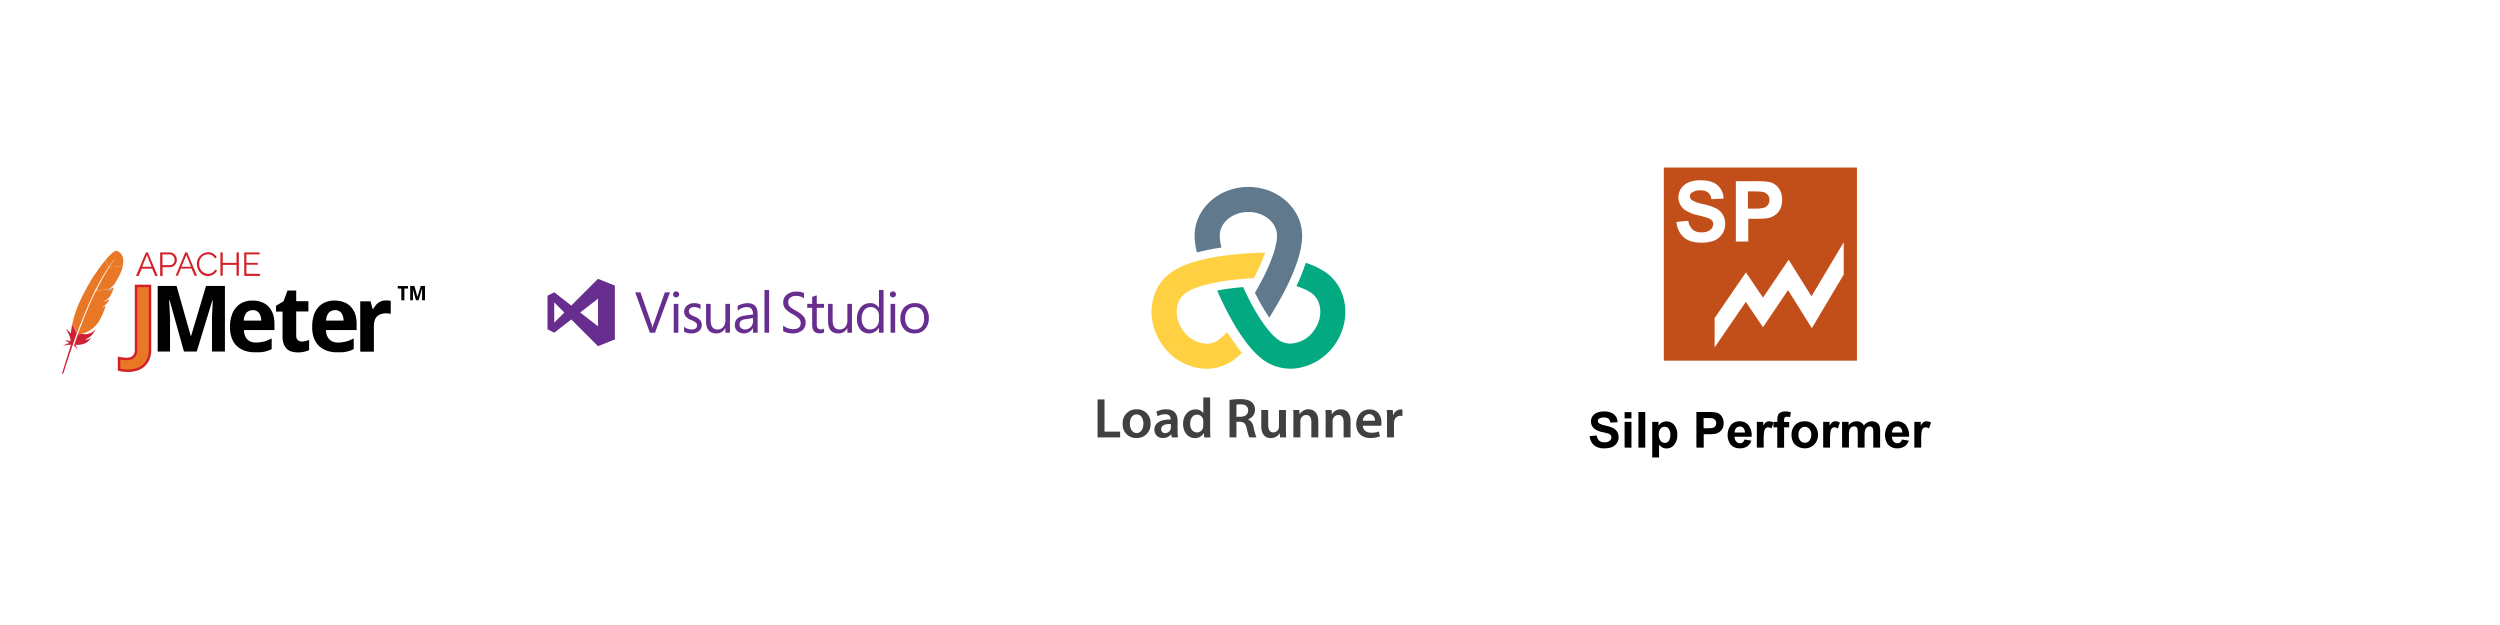 <svg xmlns="http://www.w3.org/2000/svg" xmlns:xlink="http://www.w3.org/1999/xlink" width="1000" height="250" viewBox="0 0 1000 250">
  <rect x="0" y="0" width="1000" height="250" fill="#808080" stroke="none"/>
  <defs>
    <linearGradient id="linear-gradient" x1="-756.677" y1="45.997" x2="-754.298" y2="49.077" gradientUnits="objectBoundingBox">
      <stop offset="0" stop-color="#f69923"/>
      <stop offset="0.31" stop-color="#f79a23"/>
      <stop offset="0.84" stop-color="#e97826"/>
    </linearGradient>
    <linearGradient id="linear-gradient-2" x1="-768.117" y1="23.867" x2="-751.138" y2="23.867" gradientUnits="objectBoundingBox">
      <stop offset="0.32" stop-color="#9e2064"/>
      <stop offset="0.63" stop-color="#c92037"/>
      <stop offset="0.75" stop-color="#cd2335"/>
      <stop offset="1" stop-color="#e97826"/>
    </linearGradient>
    <linearGradient id="linear-gradient-3" x1="-641.908" y1="32.557" x2="-633.421" y2="32.557" gradientUnits="objectBoundingBox">
      <stop offset="0" stop-color="#282662"/>
      <stop offset="0.1" stop-color="#662e8d"/>
      <stop offset="0.79" stop-color="#9f2064"/>
      <stop offset="0.95" stop-color="#cd2032"/>
    </linearGradient>
    <linearGradient id="linear-gradient-4" x1="-602.33" y1="13.024" x2="-588.982" y2="13.024" xlink:href="#linear-gradient-2"/>
    <linearGradient id="linear-gradient-5" x1="-927.607" y1="12.895" x2="-916.779" y2="12.895" xlink:href="#linear-gradient-3"/>
    <linearGradient id="linear-gradient-6" x1="-387.888" y1="15.017" x2="-379.296" y2="15.017" xlink:href="#linear-gradient-2"/>
    <linearGradient id="linear-gradient-7" x1="-524.956" y1="29.08" x2="-513.359" y2="29.08" xlink:href="#linear-gradient-2"/>
    <linearGradient id="linear-gradient-8" x1="-19193.48" y1="4793.283" x2="-18769.02" y2="4793.283" xlink:href="#linear-gradient-2"/>
    <linearGradient id="linear-gradient-9" x1="-261.543" y1="-8.61" x2="-260.54" y2="-8.61" xlink:href="#linear-gradient"/>
    <clipPath id="clip-performance_testing_tools">
      <rect width="1000" height="250"/>
    </clipPath>
  </defs>
  <g id="performance_testing_tools" data-name="performance testing tools" clip-path="url(#clip-performance_testing_tools)">
    <rect width="1000" height="250" fill="#fff"/>
    <g id="layer1" transform="translate(24.74 100.368)">
      <g id="g3203" transform="translate(0 0.007)">
        <path id="path3212" d="M33.4.235a20.023,20.023,0,0,0-3.6,3.6l1.394,2.672a31.858,31.858,0,0,1,3.02-3.775l.116-.116-.116.116a35.83,35.83,0,0,0-2.788,3.833,42.506,42.506,0,0,0,5.46-.7c.581-2.962-.465-4.356-.465-4.356S35.027-.694,33.4.235Z" transform="translate(-12.492 -0.007)" fill="url(#linear-gradient)"/>
        <path id="path3214" d="M31.732,26.5Z" transform="translate(-13.205 -11.113)" fill="none"/>
        <path id="path3216" d="M29.248,34.7a.737.737,0,0,1-.348.058A.737.737,0,0,1,29.248,34.7Z" transform="translate(-12.115 -14.55)" fill="none"/>
        <path id="path3218" d="M11.694,42.017c0-.058.058-.058.058-.116.29-.813.639-1.626.929-2.381.348-.871.7-1.684.987-2.556s.7-1.684,1.045-2.5l1.045-2.439c.29-.639.581-1.278.813-1.859.116-.174.174-.407.29-.581l.523-1.1c.174-.348.348-.7.523-.987l.174-.348.058-.058h-.174l-.116-.29a.057.057,0,0,1-.058.058c-.232.523-.523.987-.755,1.51-.116.29-.29.581-.407.871-.407.813-.755,1.626-1.1,2.439s-.755,1.684-1.1,2.5l-1.045,2.439c-.348.813-.7,1.626-.987,2.439s-.813,1.8-1.1,2.614a4,4,0,0,1-.232.581c-.232.7-.523,1.336-.755,1.975l.232.407h.174v-.058C11.055,43.7,11.345,42.83,11.694,42.017Z" transform="translate(-4.318 -11.238)" fill="none"/>
        <path id="path3222" d="M27.523,38.8c-.174.058-.348.058-.523.116h0c.116,0,.174-.058.29-.058C27.348,38.858,27.407,38.8,27.523,38.8Z" transform="translate(-11.318 -16.269)" fill="#be202e"/>
        <path id="path3224" d="M27.523,38.8c-.174.058-.348.058-.523.116h0c.116,0,.174-.058.29-.058C27.348,38.858,27.407,38.8,27.523,38.8Z" transform="translate(-11.318 -16.269)" fill="#be202e" opacity="0.35"/>
        <path id="path3226" d="M28.7,34.758h.058c.116,0,.232-.058.348-.058l-.407.058Z" transform="translate(-12.031 -14.55)" fill="#be202e"/>
        <path id="path3228" d="M28.7,34.758h.058c.116,0,.232-.058.348-.058l-.407.058Z" transform="translate(-12.031 -14.55)" fill="#be202e" opacity="0.35"/>
        <path id="path3239" d="M22.836,16.125c.407-.813.871-1.568,1.278-2.323.465-.813.929-1.568,1.394-2.323a.18.18,0,0,0,.058-.116c.465-.7.929-1.452,1.394-2.091L25.566,6.6l-.348.407c-.407.523-.813,1.045-1.278,1.626-.407.581-.987,1.336-1.51,2.091s-.929,1.394-1.452,2.091l-1.22,1.917-.058.058,1.8,3.6A11.544,11.544,0,0,0,22.836,16.125Z" transform="translate(-8.258 -2.771)" fill="url(#linear-gradient-2)"/>
        <path id="path3250" d="M9.752,56.423a20.876,20.876,0,0,0-.7,2.033v.058c-.058.116-.058.174-.116.29-.174.465-.29.871-.639,1.859a3.755,3.755,0,0,1,1.394,1.626,3.3,3.3,0,0,0-.929-2.033c2.672.116,4.937-.523,6.157-2.5.116-.174.174-.348.29-.523a2.4,2.4,0,0,1-2.439.871h0a6.95,6.95,0,0,0,3.6-2.962,8.428,8.428,0,0,0,.581-1.045,5.706,5.706,0,0,1-5.46,1.742l-1.626.174Z" transform="translate(-3.479 -22.682)" fill="url(#linear-gradient-3)"/>
        <path id="path3261" d="M9.988,39.112c.348-.813.639-1.684.987-2.5s.639-1.626.987-2.439l1.045-2.439c.348-.813.7-1.684,1.1-2.5s.755-1.626,1.1-2.439c.116-.29.29-.581.407-.871.232-.523.523-.987.755-1.51a.057.057,0,0,1,.058-.058l-1.8-3.659a.125.125,0,0,1-.116.116c-.407.7-.871,1.394-1.278,2.149l-1.22,2.265c-.348.639-.7,1.278-.987,1.917l-.174.407c-.407.813-.755,1.626-1.1,2.381-.348.871-.7,1.684-.987,2.5-.174.523-.348.987-.523,1.51-.116.523-.232.813-.348,1.22a25.384,25.384,0,0,0-.7,2.846l1.859,3.6c.232-.639.523-1.278.755-1.975A1.846,1.846,0,0,1,9.988,39.112Z" transform="translate(-3.018 -8.681)" fill="url(#linear-gradient-4)"/>
        <path id="path3272" d="M4.124,50.616Q3.775,52.359,3.6,54.1v.116A7.847,7.847,0,0,0,1.51,52.359a10.222,10.222,0,0,1,2.033,4.763,4.594,4.594,0,0,1-2.323-.407,4.7,4.7,0,0,0,1.975,1.22A6.278,6.278,0,0,0,.407,59.328a5.72,5.72,0,0,1,3.253-.581C2.5,62.29,1.278,66.24,0,70.422a1.134,1.134,0,0,0,.755-.7C.987,68.97,2.5,64.033,4.821,57.47c.058-.174.116-.348.174-.581l.058-.174c.232-.639.523-1.336.755-2.091l.174-.523h0L4.124,50.5c.058.058,0,.058,0,.116Z" transform="translate(0 -21.173)" fill="url(#linear-gradient-5)"/>
        <path id="path3283" d="M18.318,26.452l-.174.29c-.174.348-.348.639-.523.987l-.523,1.1c-.116.174-.174.407-.29.581-.29.581-.523,1.22-.813,1.859q-.523,1.133-1.045,2.439c-.348.871-.7,1.626-1.045,2.5s-.7,1.626-.987,2.556c-.29.755-.581,1.568-.929,2.381,0,.058-.058.058-.058.116-.29.813-.639,1.626-.929,2.5v.058l1.51-.174h-.116a10.542,10.542,0,0,0,5.634-3.194,12.467,12.467,0,0,0,1.917-2.672,26.359,26.359,0,0,0,1.22-2.614,24.653,24.653,0,0,0,.987-2.73,6.81,6.81,0,0,1-1.394.523l-.29.058-.232.116h0a6.286,6.286,0,0,0,3.427-3.369,6.034,6.034,0,0,1-1.975.871.737.737,0,0,1-.348.058h-.116a7.578,7.578,0,0,0,1.51-.813.453.453,0,0,0,.232-.232l.348-.348.232-.232a2.579,2.579,0,0,0,.465-.639.3.3,0,0,0,.116-.232c.058-.058.116-.232.174-.29.232-.465.407-.871.581-1.22l.174-.523c0-.058.058-.116.058-.174a1.8,1.8,0,0,0,.116-.465c.058-.174.058-.348.116-.523h0c-.058.058-.116.116-.174.116a6.5,6.5,0,0,1-2.033.7l1.336-.116-1.278.116h-.058a.439.439,0,0,0-.232.058h.058l-4.646.523Z" transform="translate(-4.611 -10.484)" fill="url(#linear-gradient-6)"/>
        <path id="path3294" d="M28.869,10.8c-.407.639-.871,1.336-1.336,2.149,0,.058-.058.058-.058.116-.407.7-.871,1.51-1.336,2.323-.407.755-.813,1.51-1.278,2.381-.407.755-.755,1.51-1.162,2.323l4.646-.523A5.757,5.757,0,0,0,30.9,17.592c.174-.232.29-.465.465-.7.465-.755.929-1.568,1.336-2.381a19.686,19.686,0,0,0,1.045-2.265,10.009,10.009,0,0,0,.407-1.22c.058-.348.116-.639.174-.929a42.505,42.505,0,0,1-5.46.7Z" transform="translate(-9.935 -4.238)" fill="url(#linear-gradient-7)"/>
        <path id="path3296" d="M27.19,38.9l-.29.058h0A.631.631,0,0,1,27.19,38.9Z" transform="translate(-11.276 -16.31)" fill="#be202e"/>
        <path id="path3298" d="M27.19,38.9l-.29.058h0A.631.631,0,0,1,27.19,38.9Z" transform="translate(-11.276 -16.31)" fill="#be202e" opacity="0.35"/>
        <path id="path3309" d="M27.19,38.9l-.29.058h0A.631.631,0,0,1,27.19,38.9Z" transform="translate(-11.276 -16.31)" fill="url(#linear-gradient-8)"/>
        <path id="path3311" d="M28.7,34.8h0Z" transform="translate(-12.031 -14.592)" fill="#be202e"/>
        <path id="path3313" d="M28.7,34.8h0Z" transform="translate(-12.031 -14.592)" fill="#be202e" opacity="0.35"/>
        <path id="path3324" d="M28.7,34.8h0Z" transform="translate(-12.031 -14.592)" fill="#fff"/>
      </g>
      <g id="g3341" transform="translate(18.412 15.162)">
        <path id="path3343" d="M32.107,26.274v.7h-.174v-.7H31.7V26.1h.639v.174Z" transform="translate(-31.7 -26.1)" fill="#b0afb0"/>
        <path id="path3345" d="M33.8,26.39l-.232.465h-.116l-.174-.465v.523H33.1V26.1h.232l.232.465L33.8,26.1h.232v.813h-.174L33.8,26.39Z" transform="translate(-32.287 -26.1)" fill="#b0afb0"/>
      </g>
      <path id="path3718" d="M42.943,58.019c-.7,0-1.394-.058-2.033-.116a13.83,13.83,0,0,1-1.51-.29V52.966a11.63,11.63,0,0,0,1.394.232,14.242,14.242,0,0,0,1.568.116,6.7,6.7,0,0,0,1.51-.174,3.073,3.073,0,0,0,1.22-.639,2.806,2.806,0,0,0,.813-1.162,4.042,4.042,0,0,0,.29-1.859V24.1h5.576V49.365a9.8,9.8,0,0,1-.639,3.891,7.222,7.222,0,0,1-4.646,4.24,11.885,11.885,0,0,1-3.543.523" transform="translate(-16.516 -10.1)" stroke="#d22128" stroke-width="1" fill="url(#linear-gradient-9)"/>
      <path id="path3720" d="M76.513,50.353l-5.75-20.561h-.174c.058,1.1.116,2.149.174,3.194,0,.465.058.871.058,1.336s.058.929.058,1.394.058.871.058,1.336v13.3H66V24.1h7.551l5.692,20.038h.116L85.341,24.1h7.551V50.353H87.722V36.878A9.842,9.842,0,0,1,87.78,35.6a10.283,10.283,0,0,1,.058-1.336c0-.465.058-.871.058-1.336.058-.987.116-2.033.116-3.136H87.9L81.624,50.353H76.513" transform="translate(-27.667 -10.1)"/>
      <path id="path3722" d="M124.854,38.027a3.424,3.424,0,0,0-2.439.987,5.072,5.072,0,0,0-1.1,3.194h6.97a5.37,5.37,0,0,0-.232-1.684,4.044,4.044,0,0,0-.639-1.336,2.324,2.324,0,0,0-1.1-.871,2.432,2.432,0,0,0-1.452-.29m.755,16.843a11.49,11.49,0,0,1-3.95-.639,9.55,9.55,0,0,1-3.136-1.859,8.118,8.118,0,0,1-2.033-3.194,12.124,12.124,0,0,1-.7-4.53,13.761,13.761,0,0,1,.7-4.588,8.647,8.647,0,0,1,1.859-3.253,7.411,7.411,0,0,1,2.846-1.975,8.966,8.966,0,0,1,3.717-.639,9.129,9.129,0,0,1,3.543.639,7.1,7.1,0,0,1,2.73,1.742,8.948,8.948,0,0,1,1.742,2.846,12.42,12.42,0,0,1,.639,3.891v2.672h-12.2a6.577,6.577,0,0,0,.348,2.091,5.335,5.335,0,0,0,.929,1.568,4.947,4.947,0,0,0,1.452.987,5.656,5.656,0,0,0,1.975.348,8.792,8.792,0,0,0,1.742-.116,14.855,14.855,0,0,0,1.568-.29,7.774,7.774,0,0,0,1.51-.523l1.568-.7v4.24a10.97,10.97,0,0,1-1.452.639,11.461,11.461,0,0,1-1.51.407,8.967,8.967,0,0,1-1.742.232h-2.149" transform="translate(-48.536 -14.327)"/>
      <path id="path3724" d="M157.722,47.686a6.7,6.7,0,0,0,1.51-.174,15,15,0,0,0,1.51-.465v4.066a8.258,8.258,0,0,1-1.917.639,10.635,10.635,0,0,1-4.937,0,4.984,4.984,0,0,1-1.975-1.045,5.892,5.892,0,0,1-1.336-2.033,8.839,8.839,0,0,1-.465-3.253v-9.7H147.5V33.4l3.02-1.859,1.568-4.24h3.485v4.24h4.879v4.124h-4.879v9.641a2.36,2.36,0,0,0,.581,1.742,2.469,2.469,0,0,0,1.568.639" transform="translate(-61.831 -11.441)"/>
      <path id="path3726" d="M181.512,38.027a3.424,3.424,0,0,0-2.439.987,5.072,5.072,0,0,0-1.1,3.194h6.97a5.371,5.371,0,0,0-.232-1.684,4.044,4.044,0,0,0-.639-1.336,2.324,2.324,0,0,0-1.1-.871,2.432,2.432,0,0,0-1.452-.29m.7,16.843a11.489,11.489,0,0,1-3.95-.639,9.55,9.55,0,0,1-3.136-1.859,8.118,8.118,0,0,1-2.033-3.194,12.124,12.124,0,0,1-.7-4.53,15.11,15.11,0,0,1,.639-4.588,8.646,8.646,0,0,1,1.859-3.253,7.41,7.41,0,0,1,2.846-1.975,8.966,8.966,0,0,1,3.717-.639,9.621,9.621,0,0,1,3.6.639,7.1,7.1,0,0,1,2.73,1.742,8.948,8.948,0,0,1,1.742,2.846,12.419,12.419,0,0,1,.639,3.891v2.672H177.911a6.578,6.578,0,0,0,.348,2.091,5.336,5.336,0,0,0,.929,1.568,4.947,4.947,0,0,0,1.452.987,5.656,5.656,0,0,0,1.975.348,8.792,8.792,0,0,0,1.742-.116,14.856,14.856,0,0,0,1.568-.29,7.772,7.772,0,0,0,1.51-.523l1.568-.7v4.24a10.968,10.968,0,0,1-1.452.639,11.462,11.462,0,0,1-1.51.407,8.967,8.967,0,0,1-1.742.232h-2.091" transform="translate(-72.262 -14.327)"/>
      <path id="path3728" d="M215.9,34.1h.465a1.608,1.608,0,0,1,.523.058,1.279,1.279,0,0,1,.465.058.737.737,0,0,1,.348.058v5.169c-.116,0-.232-.058-.407-.058s-.348-.058-.523-.058-.349-.058-.523-.058h-.465a5.82,5.82,0,0,0-1.975.29,3.956,3.956,0,0,0-1.51.871A3.777,3.777,0,0,0,211.308,42a8.147,8.147,0,0,0-.348,2.381V54.6H205.5V34.448h4.124l.813,3.02h.29a11.629,11.629,0,0,1,.929-1.394,6.218,6.218,0,0,1,1.1-1.045,5.221,5.221,0,0,1,1.394-.7A6,6,0,0,1,215.9,34.1" transform="translate(-86.144 -14.292)"/>
      <g id="text3756" transform="translate(134.341 14)">
        <path id="path3109" d="M233.972,29.892h-1.22v-4.7H231.3V24.2h4.124v.987h-1.452v4.7" transform="translate(-231.3 -24.142)"/>
        <path id="path3111" d="M242.223,29.85l-1.278-4.472h0a2.827,2.827,0,0,0,.058.7V29.85h-1.1V24.1h1.684l1.22,4.414h0L244.14,24.1h1.684v5.75h-1.162V26.017a2.827,2.827,0,0,1,.058-.7H244.6l-1.336,4.472-1.045.058" transform="translate(-234.905 -24.1)"/>
      </g>
      <g id="g8126" transform="translate(29.679 0.523)">
        <g id="g8128">
          <path id="path8130" d="M51.1,10.409,55.049,1H55.8l3.95,9.409h-.987l-1.22-2.9H53.365l-1.22,2.9ZM55.456,2.1,53.539,6.75h3.775Z" transform="translate(-51.1 -0.939)" fill="#d22128"/>
          <path id="path8132" d="M67.7,10.409V1h3.891a2.942,2.942,0,0,1,2.788,2.962,2.845,2.845,0,0,1-2.672,2.962h-3.02v3.485Zm.929-4.3h3.02a1.942,1.942,0,0,0,1.8-2.149,2.1,2.1,0,0,0-1.917-2.149h-2.9Z" transform="translate(-58.059 -0.939)" fill="#d22128"/>
          <path id="path8134" d="M78.3,10.409,82.191,1h.755l3.95,9.351h-.987l-1.22-2.9h-4.24l-1.22,2.9H78.3ZM82.6,2.1,80.681,6.75h3.833Z" transform="translate(-62.502 -0.939)" fill="#d22128"/>
          <path id="path8136" d="M97.472.9a3.824,3.824,0,0,1,3.485,2.033L100.2,3.4a3.116,3.116,0,0,0-2.788-1.684A3.622,3.622,0,0,0,93.929,5.6a3.763,3.763,0,0,0,3.485,3.95,3.238,3.238,0,0,0,2.9-1.742l.755.407a4.1,4.1,0,0,1-3.717,2.207C94.8,10.423,93,7.984,93,5.6A4.63,4.63,0,0,1,97.472.9Z" transform="translate(-68.664 -0.895)" fill="#d22128"/>
          <path id="path8138" d="M116.576,1v9.351h-.929V5.995h-5.518v4.356H109.2V1h.929V5.182h5.518V1Z" transform="translate(-75.455 -0.939)" fill="#d22128"/>
          <path id="path8140" d="M131.873,9.6v.813H125.6V1h6.157v.813h-5.285V5.182h4.588v.755h-4.588v3.6Z" transform="translate(-82.33 -0.939)" fill="#d22128"/>
        </g>
      </g>
    </g>
    <g id="visual-studio" transform="translate(219 111.525)">
      <g id="Group_1396" data-name="Group 1396" transform="translate(35.077 4.474)">
        <path id="Path_31132" data-name="Path 31132" d="M339.306,50.1l-5.972,16.159h-2.07L325.4,50.1h2.1l4.474,12.806a7.517,7.517,0,0,1,.323,1.434h.043a6.906,6.906,0,0,1,.377-1.455l4.56-12.785Z" transform="translate(-325.4 -49.173)" fill="#672e8f"/>
        <path id="Path_31133" data-name="Path 31133" d="M513.882,99.031a3,3,0,0,1-1.154,2.436,4.749,4.749,0,0,1-3.072.938,5.694,5.694,0,0,1-2.857-.7V99.721a4.66,4.66,0,0,0,3,1.1q2.2,0,2.2-1.617a1.374,1.374,0,0,0-.431-1.056,7.818,7.818,0,0,0-1.951-1.11,5.63,5.63,0,0,1-2.156-1.4,3.2,3.2,0,0,1,.517-4.376A4.413,4.413,0,0,1,510.9,90.3a5.459,5.459,0,0,1,2.469.539v1.854a4.317,4.317,0,0,0-2.609-.819,2.3,2.3,0,0,0-1.477.453,1.45,1.45,0,0,0-.56,1.164,1.531,1.531,0,0,0,.431,1.175,6.341,6.341,0,0,0,1.768.97,6.34,6.34,0,0,1,2.307,1.466,2.926,2.926,0,0,1,.658,1.93" transform="translate(-487.246 -85.04)" fill="#672e8f"/>
        <path id="Path_31134" data-name="Path 31134" d="M597.872,104.534h-1.843V102.7h-.043a3.793,3.793,0,0,1-3.546,2.113q-4.139,0-4.139-4.926V93h1.843v6.6c0,2.425.938,3.643,2.792,3.643a2.821,2.821,0,0,0,2.231-.992,3.854,3.854,0,0,0,.862-2.6V93h1.843Z" transform="translate(-559.961 -87.449)" fill="#672e8f"/>
        <path id="Path_31135" data-name="Path 31135" d="M704.309,102.214h-1.843v-1.8h-.043a4.187,4.187,0,0,1-6.22,1.175,3.131,3.131,0,0,1-1-2.436c0-2.145,1.272-3.406,3.805-3.762l3.46-.485c0-1.951-.8-2.932-2.371-2.932a5.715,5.715,0,0,0-3.762,1.412v-1.9a5.54,5.54,0,0,1,1.735-.733,7.937,7.937,0,0,1,2.188-.356c2.706,0,4.064,1.444,4.064,4.312v7.5Zm-1.854-5.843-2.792.4a4.3,4.3,0,0,0-2.005.679A1.906,1.906,0,0,0,697.086,99a1.7,1.7,0,0,0,.625,1.391,2.376,2.376,0,0,0,1.585.517,2.975,2.975,0,0,0,2.275-.97,3.457,3.457,0,0,0,.895-2.425V96.372Z" transform="translate(-655.337 -85.129)" fill="#672e8f"/>
        <rect id="Rectangle_2752" data-name="Rectangle 2752" width="1.854" height="17.086" transform="translate(51.709)" fill="#672e8f"/>
        <path id="Path_31136" data-name="Path 31136" d="M883.412,59.953a3.9,3.9,0,0,1-1.444,3.2,6.058,6.058,0,0,1-3.924,1.164,7.834,7.834,0,0,1-2.037-.3,5.662,5.662,0,0,1-1.606-.625V61.15a5.792,5.792,0,0,0,1.811,1.035,5.964,5.964,0,0,0,2.091.42c2.07,0,3.115-.808,3.115-2.425a2.507,2.507,0,0,0-.668-1.746,12.21,12.21,0,0,0-2.727-1.908,9.764,9.764,0,0,1-2.792-2.134,3.9,3.9,0,0,1-.8-2.469,3.85,3.85,0,0,1,1.434-3.115,5.569,5.569,0,0,1,3.7-1.207,6.763,6.763,0,0,1,3.18.571v2.124a5.16,5.16,0,0,0-3.277-.992,3.439,3.439,0,0,0-2.188.668,2.186,2.186,0,0,0-.852,1.779,2.889,2.889,0,0,0,.248,1.283,3.246,3.246,0,0,0,.852.959,18.761,18.761,0,0,0,2.037,1.272,10.287,10.287,0,0,1,3,2.253,3.79,3.79,0,0,1,.852,2.436" transform="translate(-815.22 -46.942)" fill="#672e8f"/>
        <path id="Path_31137" data-name="Path 31137" d="M970.437,76.133a3.54,3.54,0,0,1-1.735.377c-2.016,0-3.018-1.132-3.018-3.406V66.28H963.7V64.717h1.983V61.893l1.843-.593v3.417h2.91V66.28h-2.91v6.511a2.606,2.606,0,0,0,.4,1.649,1.6,1.6,0,0,0,1.315.485,1.971,1.971,0,0,0,1.2-.367Z" transform="translate(-894.894 -59.166)" fill="#672e8f"/>
        <path id="Path_31138" data-name="Path 31138" d="M1050.572,104.534h-1.843V102.7h-.043a3.793,3.793,0,0,1-3.547,2.113q-4.139,0-4.139-4.926V93h1.843v6.6c0,2.425.927,3.643,2.792,3.643a2.821,2.821,0,0,0,2.231-.992,3.855,3.855,0,0,0,.862-2.6V93h1.843Z" transform="translate(-963.862 -87.449)" fill="#672e8f"/>
        <path id="Path_31139" data-name="Path 31139" d="M1159.039,58.586h-1.854V56.624h-.043a4.634,4.634,0,0,1-7.449.668A6.392,6.392,0,0,1,1148.4,53.1a7.058,7.058,0,0,1,1.434-4.6,4.755,4.755,0,0,1,3.848-1.736,3.721,3.721,0,0,1,3.46,1.876h.043V41.5h1.854Zm-1.854-5.217v-1.7a3.234,3.234,0,0,0-.949-2.382,3.139,3.139,0,0,0-2.318-.949,3.224,3.224,0,0,0-2.652,1.229,5.329,5.329,0,0,0-.981,3.417,4.9,4.9,0,0,0,.927,3.137,3.03,3.03,0,0,0,2.49,1.153,3.208,3.208,0,0,0,2.5-1.1,4,4,0,0,0,.981-2.8" transform="translate(-1059.684 -41.5)" fill="#672e8f"/>
        <path id="Path_31140" data-name="Path 31140" d="M1320.961,96.215a6.186,6.186,0,0,1-1.563,4.42,5.418,5.418,0,0,1-4.182,1.671,5.334,5.334,0,0,1-4.085-1.628,6.039,6.039,0,0,1-1.531-4.29,6.381,6.381,0,0,1,1.563-4.527,5.627,5.627,0,0,1,4.312-1.66,5.158,5.158,0,0,1,4.021,1.606,6.332,6.332,0,0,1,1.466,4.409m-1.9.075a5.031,5.031,0,0,0-.959-3.331,3.386,3.386,0,0,0-2.76-1.164,3.554,3.554,0,0,0-2.813,1.186,4.952,4.952,0,0,0-1.035,3.352,4.729,4.729,0,0,0,1.035,3.245,3.589,3.589,0,0,0,2.813,1.164,3.39,3.39,0,0,0,2.76-1.143,5.026,5.026,0,0,0,.959-3.309" transform="translate(-1203.508 -84.95)" fill="#672e8f"/>
        <path id="Path_31141" data-name="Path 31141" d="M468.525,47.8a1.146,1.146,0,0,1-.356.862,1.214,1.214,0,0,1-.862.345,1.162,1.162,0,0,1-.852-.334,1.122,1.122,0,0,1-.356-.873,1.182,1.182,0,0,1,.345-.841,1.146,1.146,0,0,1,.862-.356,1.221,1.221,0,0,1,.873.345,1.189,1.189,0,0,1,.345.852m-.323,15.35h-1.854V51.6H468.2Z" transform="translate(-450.933 -46.05)" fill="#672e8f"/>
        <path id="Path_31142" data-name="Path 31142" d="M1272.836,47.8a1.117,1.117,0,0,1-.366.862,1.214,1.214,0,0,1-.862.345,1.162,1.162,0,0,1-.851-.334,1.122,1.122,0,0,1-.356-.873,1.183,1.183,0,0,1,.345-.841,1.146,1.146,0,0,1,.862-.356,1.221,1.221,0,0,1,.873.345,1.156,1.156,0,0,1,.356.852m-.312,15.35h-1.843V51.6h1.843Z" transform="translate(-1168.533 -46.05)" fill="#672e8f"/>
      </g>
      <path id="Path_31143" data-name="Path 31143" d="M20.212,0,9.518,10.693,2.695,5.39,0,6.737V20.212l2.695,1.347,6.823-5.3L20.212,26.949l6.737-2.695V2.695ZM2.695,17.517V9.432l4.042,4.042Zm10.391-4.042,7.125-5.541V19.015Z" fill="#672e8f"/>
    </g>
    <g id="load-runner" transform="translate(439.026 74.668)">
      <g id="Group_1391" data-name="Group 1391" transform="translate(21.598 0.1)">
        <path id="Path_31104" data-name="Path 31104" d="M109.7,110.509c-.78.171-1.536.366-2.243.561h0c-.244.073-.488.122-.732.2-.756.219-1.487.439-2.17.658a32.389,32.389,0,0,0-8.023,3.78c-8.852,6.121-10.583,19.044-3.853,28.823a22.466,22.466,0,0,0,13.363,9.266,18.62,18.62,0,0,0,14.948-2.658,26.237,26.237,0,0,0,3.706-3.146c-.61-.8-2.975-3.9-5.95-8.34a19.537,19.537,0,0,1-3.438,3.219,8.173,8.173,0,0,1-4.706,1.439,12.034,12.034,0,0,1-9.608-5.487c-3.585-5.194-3-11.851,1.292-14.826a22.643,22.643,0,0,1,6.072-2.707c.634-.2,1.292-.39,2-.561.317-.073.658-.171.975-.244.683-.171,1.366-.317,2.048-.463,2.585-.536,5.511-.975,8.681-1.317.634-.073,1.292-.146,1.926-.2.439-.049.9-.073,1.341-.122l2.024-.146c.707-.049,1.39-.1,2.1-.122a76.037,76.037,0,0,0,4.34-9.583c.073-.219.146-.439.219-.634-2.268.049-4.511.146-6.657.268v0c-2.268.146-4.462.317-6.584.561-1.049.122-2.073.244-3.1.39l-.049-.293.049.293A74.849,74.849,0,0,0,109.7,110.509Z" transform="translate(-88.572 -81.613)" fill="#ffd042"/>
        <path id="Path_31105" data-name="Path 31105" d="M239.507,128.331a31.624,31.624,0,0,0-7.876-3.731,77.428,77.428,0,0,1-3.731,9.339,22.449,22.449,0,0,1,5.9,2.658c4.316,2.975,4.877,9.632,1.292,14.826a12.034,12.034,0,0,1-9.608,5.487,8.119,8.119,0,0,1-4.706-1.439,19.422,19.422,0,0,1-3.585-3.365c-.146-.171-.317-.366-.463-.561l.122-.1-.122.1c-.488-.61-1.024-1.268-1.536-1.975-.146-.219-.317-.415-.463-.658a77.84,77.84,0,0,1-5.535-9.217c-.2-.39-.415-.8-.61-1.219h0c-.561-1.1-1.122-2.268-1.683-3.487l-.1-.219c-.073-.146-.146-.317-.219-.463l-1.585.146c-3.219.317-6.169.732-8.8,1.244,1.585,3.633,3.219,7.023,4.877,10.071.536,1,1.1,2,1.658,2.951a68.788,68.788,0,0,0,6.121,9.022c.122.146.244.293.366.463l-.122.1.122-.1c.536.634,1.1,1.268,1.658,1.853.146.146.293.293.415.439l-.1.1.1-.1a26.067,26.067,0,0,0,3.78,3.243,18.62,18.62,0,0,0,14.948,2.658,22.537,22.537,0,0,0,13.363-9.266C250.09,147.375,248.359,134.451,239.507,128.331Z" transform="translate(-169.955 -94.241)" fill="#02a981"/>
        <path id="Path_31106" data-name="Path 31106" d="M160.1,26.313a92.415,92.415,0,0,1,9.851-1.975c-.1-.415-.2-.829-.293-1.219a17.916,17.916,0,0,1-.415-3.511c0-5.243,5.145-9.486,11.461-9.486s11.461,4.267,11.461,9.486a16.674,16.674,0,0,1-.439,3.511c-.1.439-.2.927-.317,1.39-.146.536-.293,1.1-.488,1.683-.122.415-.268.829-.415,1.268a71.647,71.647,0,0,1-4.389,9.925c-.488.927-1,1.9-1.561,2.9-.39.707-.8,1.439-1.219,2.146a83.661,83.661,0,0,0,5.267,9.242c.146.244.317.463.463.683,2.292-3.633,4.34-7.169,6.072-10.534.488-.927.951-1.878,1.39-2.78a78.224,78.224,0,0,0,3.926-9.656c.317-1,.585-1.975.829-2.9.244-1.024.463-2.073.61-3.048a23.754,23.754,0,0,0,.317-3.8C202.214,8.854,192.558.1,180.707.1S159.2,8.854,159.2,19.632a23.98,23.98,0,0,0,.317,3.8C159.688,24.338,159.883,25.338,160.1,26.313Z" transform="translate(-141.978 -0.1)" fill="#60798d"/>
      </g>
      <g id="Group_1392" data-name="Group 1392" transform="translate(0 84.3)">
        <path id="Path_31107" data-name="Path 31107" d="M0,348.7H2.78v12.875H9.022v2.317H0Z" transform="translate(0 -347.895)" fill="#404040"/>
        <path id="Path_31108" data-name="Path 31108" d="M52.344,370.557a5.429,5.429,0,0,1-5.633,5.828,5.313,5.313,0,0,1-5.511-5.657,5.428,5.428,0,0,1,5.682-5.828A5.3,5.3,0,0,1,52.344,370.557Zm-8.266.1c0,2.121,1.049,3.731,2.731,3.731,1.585,0,2.682-1.561,2.682-3.755,0-1.707-.756-3.682-2.658-3.682C44.858,366.948,44.077,368.826,44.077,370.655Z" transform="translate(-31.154 -360.145)" fill="#404040"/>
        <path id="Path_31109" data-name="Path 31109" d="M100.125,376.141l-.171-1.219h-.073a4.1,4.1,0,0,1-3.243,1.463,3.248,3.248,0,0,1-3.438-3.268c0-2.78,2.463-4.17,6.511-4.145V368.8c0-.732-.293-1.926-2.243-1.926a5.894,5.894,0,0,0-2.951.8l-.536-1.8a8.009,8.009,0,0,1,3.975-.975c3.511,0,4.536,2.243,4.536,4.633v3.975a20.032,20.032,0,0,0,.146,2.634Zm-.366-5.365c-1.951-.049-3.828.39-3.828,2.048a1.471,1.471,0,0,0,1.585,1.585,2.27,2.27,0,0,0,2.17-1.512,1.867,1.867,0,0,0,.1-.61v-1.512Z" transform="translate(-70.474 -360.145)" fill="#404040"/>
        <path id="Path_31110" data-name="Path 31110" d="M151.126,345.4v12.924c0,1.122.049,2.341.1,3.1h-2.487l-.122-1.731h-.049a3.937,3.937,0,0,1-3.585,1.975c-2.609,0-4.682-2.243-4.682-5.608-.024-3.682,2.268-5.852,4.926-5.852a3.547,3.547,0,0,1,3.1,1.439h.049v-6.218h2.755Zm-2.755,9.583a3.914,3.914,0,0,0-.073-.732,2.421,2.421,0,0,0-2.39-1.951c-1.78,0-2.78,1.585-2.78,3.633,0,2,1,3.463,2.755,3.463a2.439,2.439,0,0,0,2.39-1.951,2.8,2.8,0,0,0,.1-.8Z" transform="translate(-106.088 -345.4)" fill="#404040"/>
        <path id="Path_31111" data-name="Path 31111" d="M216.5,348.517a27.533,27.533,0,0,1,4.194-.317c2.195,0,3.682.366,4.682,1.219a3.879,3.879,0,0,1,1.317,3.048,4.061,4.061,0,0,1-2.755,3.8v.073a3.918,3.918,0,0,1,2.121,2.926,28.533,28.533,0,0,0,1.195,4.243H224.4a22.194,22.194,0,0,1-1.024-3.585c-.439-1.975-1.146-2.609-2.731-2.658h-1.39v6.242H216.5Zm2.755,6.73h1.634c1.878,0,3.048-1,3.048-2.512,0-1.658-1.17-2.438-2.975-2.438a7.315,7.315,0,0,0-1.707.146Z" transform="translate(-163.707 -347.517)" fill="#404040"/>
        <path id="Path_31112" data-name="Path 31112" d="M278.376,373.681c0,1.317.049,2.39.1,3.292h-2.438l-.146-1.658h-.049a3.983,3.983,0,0,1-3.511,1.926c-2,0-3.828-1.195-3.828-4.779V366h2.78v5.974c0,1.829.585,3,2.048,3a2.3,2.3,0,0,0,2.268-2.341V366h2.78Z" transform="translate(-203.027 -360.977)" fill="#404040"/>
        <path id="Path_31113" data-name="Path 31113" d="M321,368.436c0-1.268-.024-2.317-.1-3.268h2.438l.146,1.634h.073a3.939,3.939,0,0,1,3.487-1.9c1.926,0,3.9,1.244,3.9,4.706v6.535h-2.78v-6.194c0-1.585-.585-2.78-2.1-2.78a2.326,2.326,0,0,0-2.17,1.634,2.609,2.609,0,0,0-.122.9v6.438h-2.8v-7.706Z" transform="translate(-242.65 -360.145)" fill="#404040"/>
        <path id="Path_31114" data-name="Path 31114" d="M373.9,368.436c0-1.268-.024-2.317-.1-3.268h2.438l.146,1.634h.073a3.939,3.939,0,0,1,3.487-1.9c1.926,0,3.9,1.244,3.9,4.706v6.535h-2.78v-6.194c0-1.585-.585-2.78-2.1-2.78a2.326,2.326,0,0,0-2.17,1.634,2.609,2.609,0,0,0-.122.9v6.438h-2.8v-7.706Z" transform="translate(-282.65 -360.145)" fill="#404040"/>
        <path id="Path_31115" data-name="Path 31115" d="M426.934,371.586c.073,1.975,1.634,2.829,3.389,2.829a8.217,8.217,0,0,0,3.048-.488l.415,1.926a10.153,10.153,0,0,1-3.828.683c-3.56,0-5.657-2.195-5.657-5.535,0-3.048,1.853-5.9,5.365-5.9,3.56,0,4.731,2.926,4.731,5.34a6.321,6.321,0,0,1-.1,1.17h-7.364Zm4.828-1.951a2.36,2.36,0,0,0-2.268-2.682,2.7,2.7,0,0,0-2.536,2.682Z" transform="translate(-320.836 -360.296)" fill="#404040"/>
        <path id="Path_31116" data-name="Path 31116" d="M474.5,368.78c0-1.487-.024-2.536-.1-3.536h2.414l.1,2.1h.1a3.262,3.262,0,0,1,3-2.341,2.72,2.72,0,0,1,.658.073v2.609a3.445,3.445,0,0,0-.8-.1,2.439,2.439,0,0,0-2.487,2.1,4.329,4.329,0,0,0-.1.853v5.682H474.5Z" transform="translate(-358.719 -360.221)" fill="#404040"/>
      </g>
    </g>
    <g id="silk-performer" transform="translate(635.879 67.006)">
      <g id="Group_1393" data-name="Group 1393" transform="translate(0 97.57)">
        <path id="Path_31117" data-name="Path 31117" d="M0,220.182l2.784-.278A3.7,3.7,0,0,0,3.8,221.992a3.208,3.208,0,0,0,2.088.65,3.034,3.034,0,0,0,2.088-.6,1.779,1.779,0,0,0,.7-1.392,1.528,1.528,0,0,0-.278-.882,2.127,2.127,0,0,0-1.021-.6,20.305,20.305,0,0,0-2.32-.6,7.942,7.942,0,0,1-3.248-1.392,3.8,3.8,0,0,1-.7-4.918,3.861,3.861,0,0,1,1.763-1.438,7.1,7.1,0,0,1,2.784-.51A5.989,5.989,0,0,1,9.7,211.46a4.07,4.07,0,0,1,1.438,3.155l-2.877.139a2.436,2.436,0,0,0-.789-1.577,2.9,2.9,0,0,0-1.809-.464,3.356,3.356,0,0,0-1.949.51,1,1,0,0,0-.464.882,1.215,1.215,0,0,0,.418.882,8.051,8.051,0,0,0,2.645.974,13.412,13.412,0,0,1,3.108,1.021A4.3,4.3,0,0,1,11,218.419a4.232,4.232,0,0,1,.557,2.273,3.981,3.981,0,0,1-.7,2.273,4.221,4.221,0,0,1-1.9,1.577,8.534,8.534,0,0,1-3.108.51A6.02,6.02,0,0,1,1.717,223.8,5.363,5.363,0,0,1,0,220.182Z" transform="translate(0 -210.3)"/>
        <path id="Path_31118" data-name="Path 31118" d="M30.1,213.405V210.9h2.737v2.505Zm0,11.692V214.8h2.737v10.3Z" transform="translate(-16.135 -210.622)"/>
        <path id="Path_31119" data-name="Path 31119" d="M42,225.043V210.8h2.737v14.243Z" transform="translate(-22.514 -210.568)"/>
        <path id="Path_31120" data-name="Path 31120" d="M53.8,219.086h2.552v1.531a3.887,3.887,0,0,1,1.345-1.253,3.677,3.677,0,0,1,1.856-.464,3.964,3.964,0,0,1,3.062,1.392,5.668,5.668,0,0,1,1.253,3.944,6,6,0,0,1-1.253,4.036,3.863,3.863,0,0,1-3.062,1.438,3.361,3.361,0,0,1-1.531-.325,5.082,5.082,0,0,1-1.438-1.16v5.1H53.846V219.086Zm2.691,5.011a3.9,3.9,0,0,0,.7,2.552,2.108,2.108,0,0,0,1.67.835,1.912,1.912,0,0,0,1.577-.742,3.957,3.957,0,0,0,.65-2.505,3.841,3.841,0,0,0-.65-2.413,2.043,2.043,0,0,0-1.624-.789,2.2,2.2,0,0,0-1.67.789A3.249,3.249,0,0,0,56.491,224.1Z" transform="translate(-28.839 -214.91)"/>
        <path id="Path_31121" data-name="Path 31121" d="M92,225.043V210.8h4.593a16.758,16.758,0,0,1,3.433.232,3.868,3.868,0,0,1,2.041,1.392,5.181,5.181,0,0,1,.371,4.964,3.978,3.978,0,0,1-1.206,1.392,5.358,5.358,0,0,1-1.485.7,16.373,16.373,0,0,1-2.969.186H94.923v5.382Zm2.877-11.784V217.3h1.577a7.725,7.725,0,0,0,2.273-.232,1.661,1.661,0,0,0,.882-.7,2.06,2.06,0,0,0-.139-2.413,2.229,2.229,0,0,0-1.16-.65,17.083,17.083,0,0,0-2.088-.093H94.877Z" transform="translate(-49.316 -210.568)"/>
        <path id="Path_31122" data-name="Path 31122" d="M125.674,226.084l2.737.464a4.45,4.45,0,0,1-1.67,2.273,4.962,4.962,0,0,1-2.83.789,4.67,4.67,0,0,1-3.99-1.763,6.743,6.743,0,0,1,.325-7.609,4.388,4.388,0,0,1,3.387-1.438,4.532,4.532,0,0,1,3.619,1.531,6.685,6.685,0,0,1,1.253,4.64h-6.82a2.776,2.776,0,0,0,.65,1.9,2.009,2.009,0,0,0,1.577.7,1.654,1.654,0,0,0,1.067-.371A2.555,2.555,0,0,0,125.674,226.084Zm.139-2.784a2.65,2.65,0,0,0-.6-1.809,1.86,1.86,0,0,0-1.438-.6,2,2,0,0,0-1.485.65,2.592,2.592,0,0,0-.557,1.763Z" transform="translate(-63.736 -214.856)"/>
        <path id="Path_31123" data-name="Path 31123" d="M146.837,229.332H144.1v-10.3h2.552v1.485a4.749,4.749,0,0,1,1.16-1.392,1.993,1.993,0,0,1,1.16-.325,3.823,3.823,0,0,1,1.809.51l-.835,2.366a2.605,2.605,0,0,0-1.3-.464,1.456,1.456,0,0,0-.974.325,2.1,2.1,0,0,0-.6,1.16,17.091,17.091,0,0,0-.232,3.433v3.2Z" transform="translate(-77.244 -214.856)"/>
        <path id="Path_31124" data-name="Path 31124" d="M158.446,214.476h1.531v-.789a5.088,5.088,0,0,1,.278-1.949,1.988,1.988,0,0,1,1.021-1.021,3.785,3.785,0,0,1,1.856-.418,7.526,7.526,0,0,1,2.273.371l-.371,1.9a5.76,5.76,0,0,0-1.253-.139,1,1,0,0,0-.835.278,1.551,1.551,0,0,0-.278,1.067v.742h2.041v2.134h-2.041v8.166h-2.737v-8.166H158.4v-2.181Z" transform="translate(-84.91 -210.3)"/>
        <path id="Path_31125" data-name="Path 31125" d="M174,224.043a6.01,6.01,0,0,1,.65-2.645,4.3,4.3,0,0,1,1.9-1.949,5.428,5.428,0,0,1,2.737-.65,5.173,5.173,0,0,1,3.851,1.531,5.731,5.731,0,0,1-.046,7.748,5.141,5.141,0,0,1-3.8,1.531,6.053,6.053,0,0,1-2.691-.65,4.439,4.439,0,0,1-1.949-1.856A6.932,6.932,0,0,1,174,224.043Zm2.784.139a3.369,3.369,0,0,0,.742,2.366,2.244,2.244,0,0,0,1.809.835,2.309,2.309,0,0,0,1.809-.835,3.606,3.606,0,0,0,.742-2.366,3.173,3.173,0,0,0-.742-2.32,2.244,2.244,0,0,0-1.809-.835,2.309,2.309,0,0,0-1.809.835A3.247,3.247,0,0,0,176.784,224.182Z" transform="translate(-93.272 -214.856)"/>
        <path id="Path_31126" data-name="Path 31126" d="M204.037,229.332H201.3v-10.3h2.552v1.485a4.749,4.749,0,0,1,1.16-1.392,1.993,1.993,0,0,1,1.16-.325,3.823,3.823,0,0,1,1.809.51l-.835,2.366a2.605,2.605,0,0,0-1.3-.464,1.456,1.456,0,0,0-.974.325,2.1,2.1,0,0,0-.6,1.16,17.091,17.091,0,0,0-.232,3.433Z" transform="translate(-107.906 -214.856)"/>
        <path id="Path_31127" data-name="Path 31127" d="M217.693,219.032H220.2v1.392a3.913,3.913,0,0,1,3.2-1.624,3.361,3.361,0,0,1,1.717.418,3.485,3.485,0,0,1,1.206,1.253,4.657,4.657,0,0,1,1.485-1.253,3.564,3.564,0,0,1,1.67-.418,3.508,3.508,0,0,1,1.9.464,2.752,2.752,0,0,1,1.16,1.345,5.878,5.878,0,0,1,.278,2.134v6.588H230.08V223.44a4.6,4.6,0,0,0-.278-2,1.328,1.328,0,0,0-1.16-.6,1.859,1.859,0,0,0-1.067.371,2.171,2.171,0,0,0-.742,1.021,7.742,7.742,0,0,0-.232,2.134v4.964h-2.737v-5.66a8.086,8.086,0,0,0-.139-1.949,1.129,1.129,0,0,0-.464-.65,1.378,1.378,0,0,0-.835-.232,1.849,1.849,0,0,0-1.113.325,2.28,2.28,0,0,0-.742.974,7.274,7.274,0,0,0-.232,2.134v5.011H217.6V219.032Z" transform="translate(-116.644 -214.856)"/>
        <path id="Path_31128" data-name="Path 31128" d="M261.374,226.084l2.737.464a4.45,4.45,0,0,1-1.67,2.273,5.07,5.07,0,0,1-2.83.789,4.67,4.67,0,0,1-3.99-1.763,6.743,6.743,0,0,1,.325-7.609,4.388,4.388,0,0,1,3.387-1.438,4.532,4.532,0,0,1,3.619,1.531,6.685,6.685,0,0,1,1.253,4.64h-6.82a2.776,2.776,0,0,0,.65,1.9,2.009,2.009,0,0,0,1.577.7,1.654,1.654,0,0,0,1.067-.371A1.931,1.931,0,0,0,261.374,226.084Zm.139-2.784a2.65,2.65,0,0,0-.6-1.809,1.86,1.86,0,0,0-1.438-.6,2,2,0,0,0-1.485.65,2.592,2.592,0,0,0-.557,1.763Z" transform="translate(-136.477 -214.856)"/>
        <path id="Path_31129" data-name="Path 31129" d="M282.637,229.332H279.9v-10.3h2.552v1.485a4.749,4.749,0,0,1,1.16-1.392,1.993,1.993,0,0,1,1.16-.325,3.823,3.823,0,0,1,1.809.51l-.835,2.366a2.605,2.605,0,0,0-1.3-.464,1.456,1.456,0,0,0-.974.325,2.1,2.1,0,0,0-.6,1.16,17.091,17.091,0,0,0-.232,3.433Z" transform="translate(-150.039 -214.856)"/>
      </g>
      <g id="Group_1395" data-name="Group 1395" transform="translate(29.647)">
        <g id="Group_1394" data-name="Group 1394">
          <path id="Path_31130" data-name="Path 31130" d="M142.942,27.1a3.043,3.043,0,0,0,1.531-1.206,3.238,3.238,0,0,0,.557-1.856,3.141,3.141,0,0,0-.789-2.181,3.384,3.384,0,0,0-1.949-1.067,25.46,25.46,0,0,0-3.526-.186H136.4v6.867h2.645A13.419,13.419,0,0,0,142.942,27.1Z" transform="translate(-102.763 -11.043)" fill="#c24e1a"/>
          <path id="Path_31131" data-name="Path 31131" d="M63.9,0V77.248h77.248V0ZM92.712,5.475h7.841a28.734,28.734,0,0,1,5.8.371,6.38,6.38,0,0,1,3.48,2.366,7.5,7.5,0,0,1,1.392,4.686,8.338,8.338,0,0,1-.789,3.758,6.421,6.421,0,0,1-2.041,2.366,7.593,7.593,0,0,1-2.505,1.16,27.913,27.913,0,0,1-5.057.325H97.676V29.6H92.712ZM78.932,30.064c-3.062,0-5.382-.7-7.052-2.134a9.268,9.268,0,0,1-2.923-6.171l4.732-.464a6.174,6.174,0,0,0,1.717,3.526,5.266,5.266,0,0,0,3.526,1.113,5.419,5.419,0,0,0,3.526-.974,2.971,2.971,0,0,0,1.206-2.32,2.176,2.176,0,0,0-.51-1.438,4.1,4.1,0,0,0-1.763-1.067c-.557-.186-1.856-.557-3.9-1.067A13.8,13.8,0,0,1,71.973,16.7a6.342,6.342,0,0,1-2.227-4.872A6.235,6.235,0,0,1,70.813,8.4a6.639,6.639,0,0,1,3.016-2.459A12,12,0,0,1,78.561,5.1c3.016,0,5.289.65,6.82,2a7.138,7.138,0,0,1,2.413,5.335l-4.872.232a4.039,4.039,0,0,0-1.345-2.691,4.874,4.874,0,0,0-3.108-.835,5.492,5.492,0,0,0-3.34.882,1.788,1.788,0,0,0-.789,1.485,1.864,1.864,0,0,0,.742,1.485,12.528,12.528,0,0,0,4.5,1.624,25.419,25.419,0,0,1,5.243,1.717,6.774,6.774,0,0,1,2.645,2.459,7.082,7.082,0,0,1,.974,3.851,6.964,6.964,0,0,1-1.16,3.9,7.14,7.14,0,0,1-3.248,2.691A13.922,13.922,0,0,1,78.932,30.064Zm56.927,12.759L123.1,64.258,113.59,49.04,103.568,63.887,96.7,53.726,84.221,71.959V60.221l12.527-18.28,6.82,10.114,10.253-15.171,9.14,14.615,12.9-21.62Z" transform="translate(-63.9)" fill="#c24e1a"/>
        </g>
      </g>
    </g>
  </g>
</svg>
